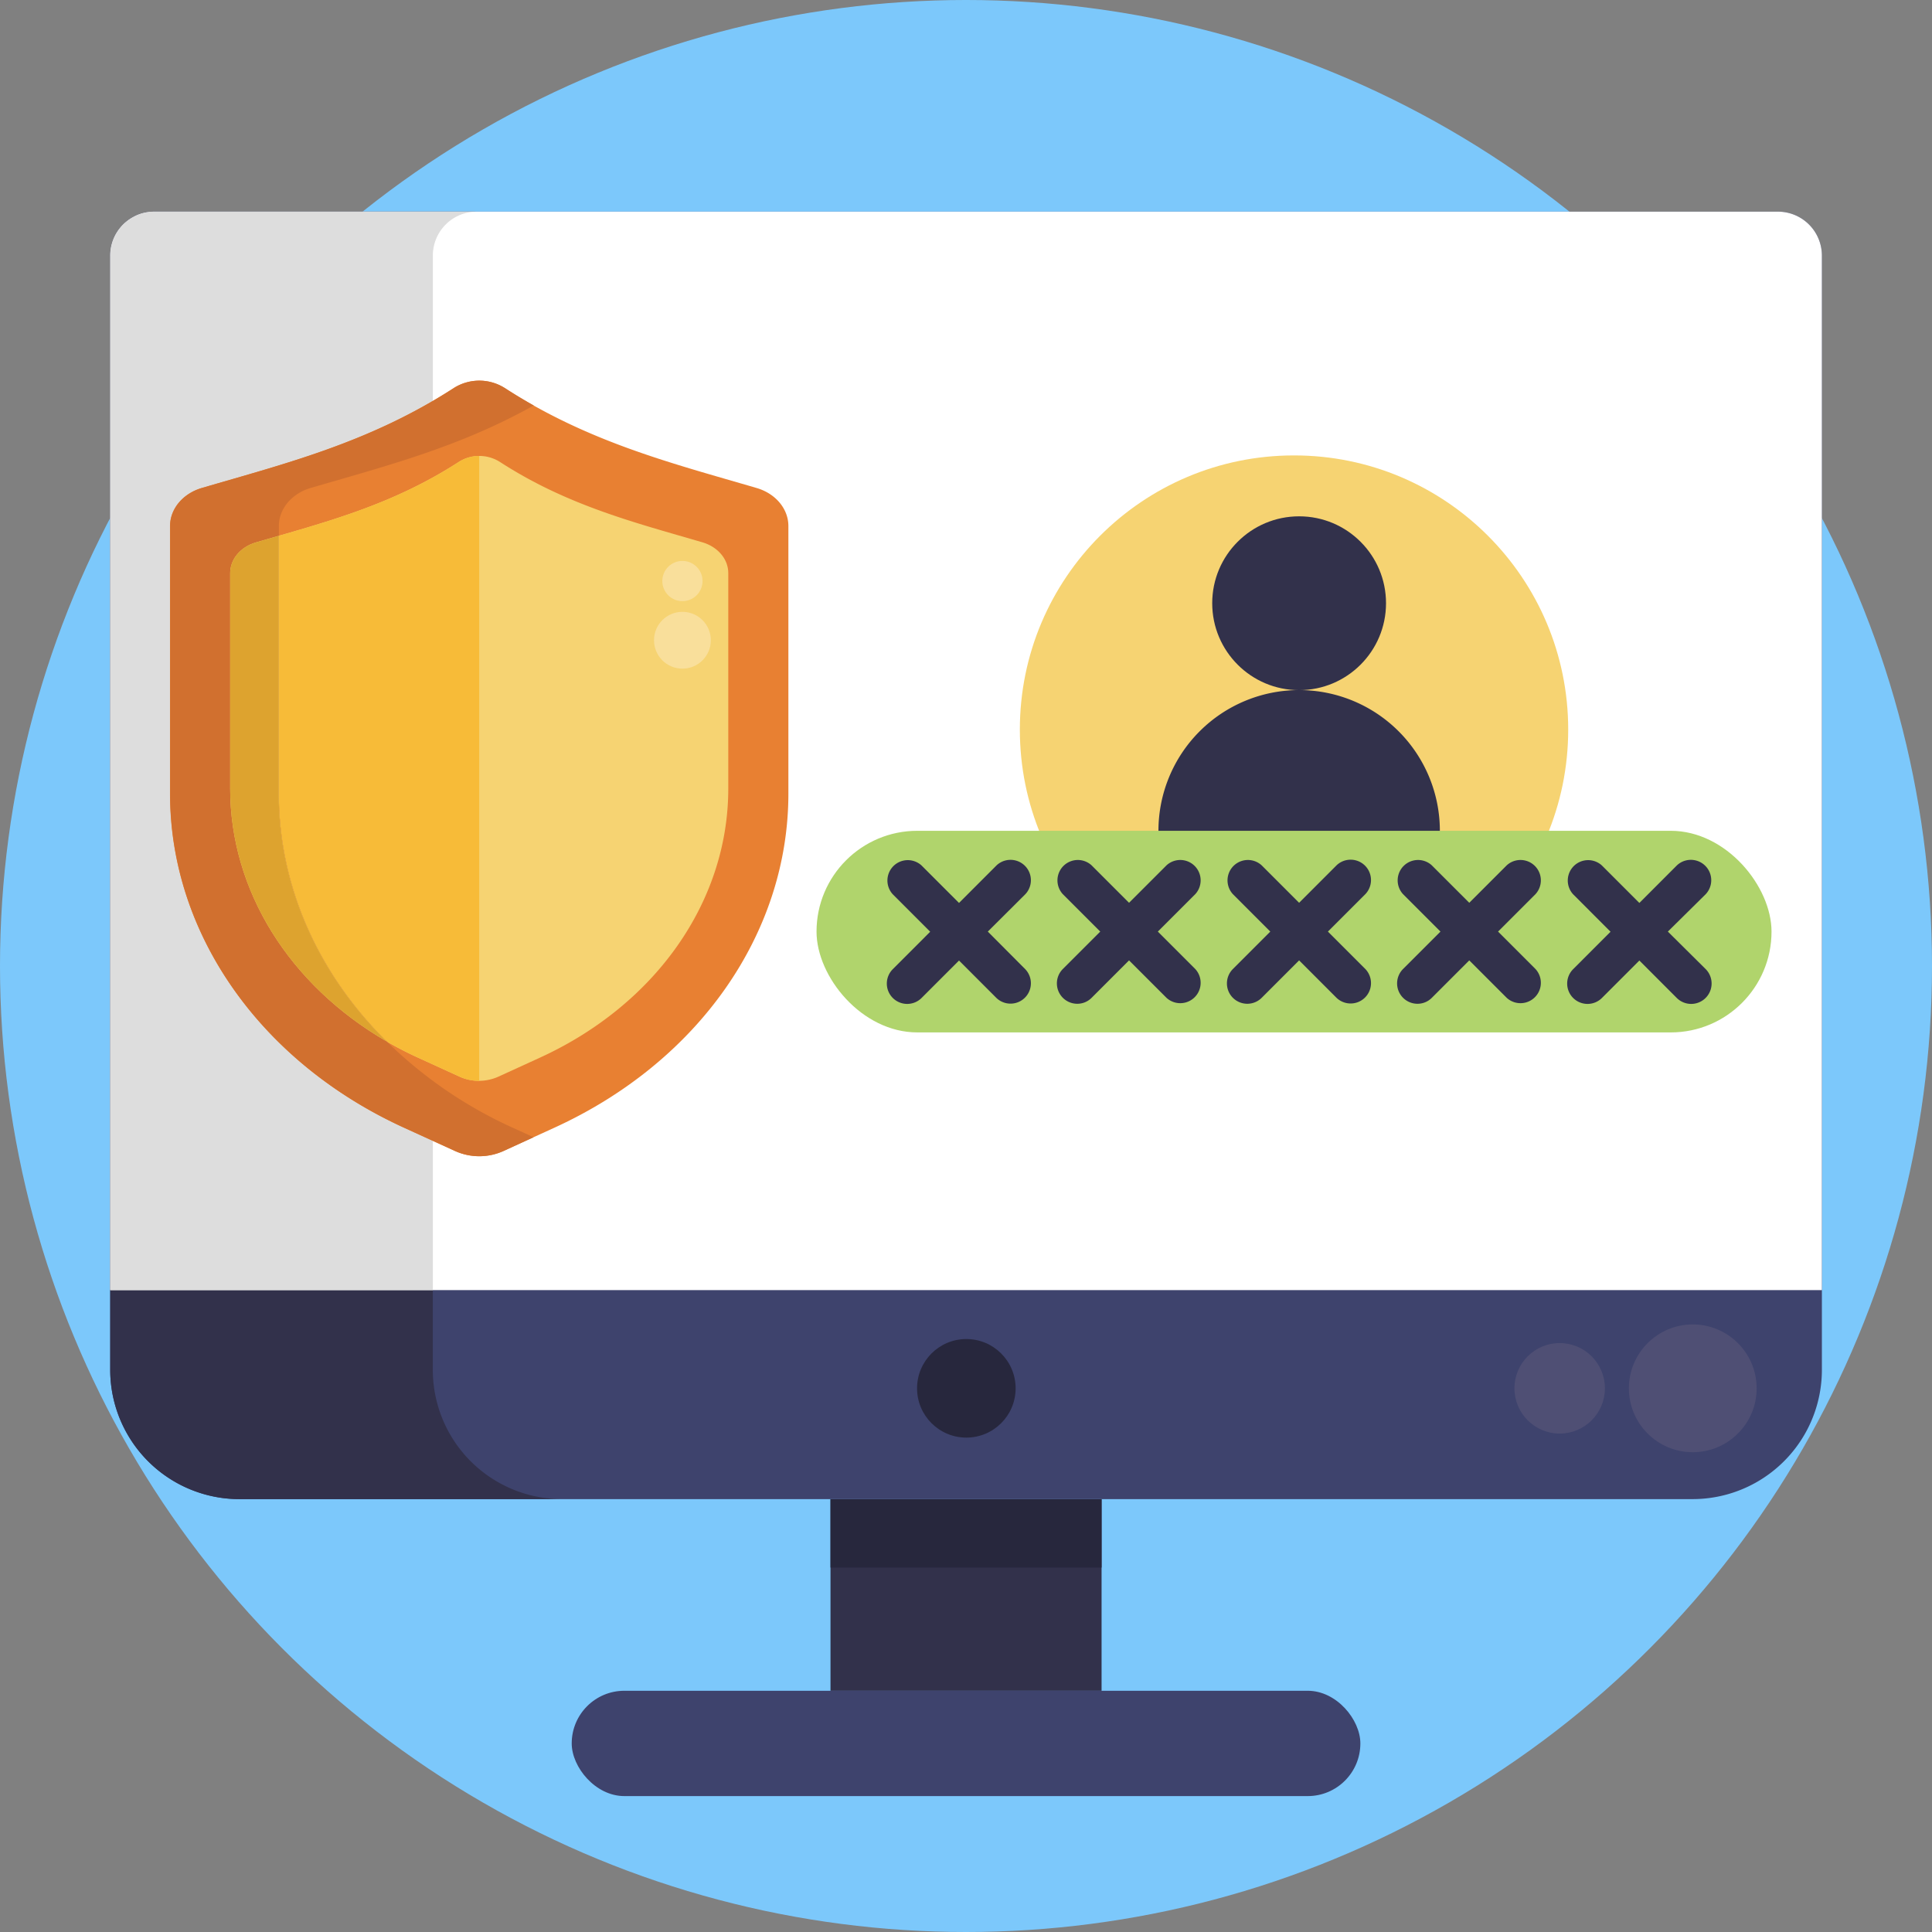 <svg height="512" viewBox="0 0 512 512" width="512" xmlns="http://www.w3.org/2000/svg"><rect x="0" y="0" width="512" height="512" fill="#808080" stroke="none"/><g id="BULINE"><circle cx="256" cy="256" fill="#7cc8fb" r="256"/></g><g id="Icons"><path d="m220.09 397.3h71.84v50.78h-71.84z" fill="#32314b"/><path d="m220.09 397.3h71.84v18.12h-71.84z" fill="#27273d"/><path d="m482.82 67.73v295.27a34.27 34.27 0 0 1 -34.28 34.28h-385a34.27 34.27 0 0 1 -34.33-34.28v-295.27a11.6 11.6 0 0 1 6.09-10.22c.33-.19.66-.34 1-.5.35-.15.7-.27 1.06-.39a11.66 11.66 0 0 1 3.47-.53h430.36a11.65 11.65 0 0 1 11.63 11.64z" fill="#3e436d"/><path d="m149 397.29h-85.51a34.27 34.27 0 0 1 -34.28-34.29v-295.27a11.6 11.6 0 0 1 6.09-10.22c.33-.19.66-.34 1-.5.35-.15.7-.27 1.06-.39a11.66 11.66 0 0 1 3.47-.53h85.49a11.63 11.63 0 0 0 -11.62 11.64v295.27a34.27 34.27 0 0 0 34.3 34.29z" fill="#32314b"/><rect fill="#3e436d" height="27.91" rx="13.95" width="209" x="151.51" y="448.07"/><circle cx="256.09" cy="367.92" fill="#27273d" r="13.06"/><path d="m482.82 67.73v274.16h-453.61v-274.16a11.6 11.6 0 0 1 6.09-10.22c.33-.19.66-.34 1-.5.35-.15.7-.27 1.06-.39a11.66 11.66 0 0 1 3.47-.53h430.36a11.65 11.65 0 0 1 11.63 11.64z" fill="#fff"/><path d="m126.33 56.09a11.63 11.63 0 0 0 -11.62 11.64v274.16h-85.5v-274.16a11.6 11.6 0 0 1 6.09-10.22c.33-.19.66-.34 1-.5.35-.15.7-.27 1.06-.39a11.66 11.66 0 0 1 3.47-.53z" fill="#ddd"/><circle cx="342.93" cy="193.35" fill="#f6d372" r="72.66"/><rect fill="#b0d46c" height="53.43" rx="26.71" width="253.08" x="216.39" y="220.17"/><g fill="#32314b"><path d="m261.78 246.88 9.92-9.88a5.4 5.4 0 0 0 -7.64-7.63l-9.91 9.92-9.92-9.92a5.4 5.4 0 0 0 -7.63 7.63l9.91 9.92-9.91 9.92a5.39 5.39 0 0 0 0 7.63 5.4 5.4 0 0 0 7.63 0l9.92-9.92 9.91 9.92a5.4 5.4 0 0 0 7.64-7.63z"/><path d="m306.84 246.88 9.92-9.92a5.4 5.4 0 0 0 -7.63-7.63l-9.92 9.92-9.92-9.92a5.4 5.4 0 0 0 -7.63 7.63l9.92 9.92-9.92 9.92a5.4 5.4 0 0 0 3.82 9.21 5.34 5.34 0 0 0 3.81-1.58l9.92-9.92 9.92 9.92a5.4 5.4 0 0 0 7.63-7.63z"/><path d="m351.91 246.88 9.92-9.92a5.4 5.4 0 0 0 -7.64-7.63l-9.91 9.92-9.92-9.92a5.4 5.4 0 0 0 -7.63 7.63l9.91 9.92-9.91 9.92a5.39 5.39 0 0 0 0 7.63 5.4 5.4 0 0 0 7.63 0l9.92-9.92 9.91 9.92a5.4 5.4 0 0 0 7.64-7.63z"/><path d="m397 246.88 9.92-9.92a5.4 5.4 0 0 0 -7.63-7.63l-9.92 9.92-9.92-9.92a5.4 5.4 0 0 0 -7.63 7.63l9.92 9.92-9.92 9.92a5.4 5.4 0 0 0 3.82 9.21 5.34 5.34 0 0 0 3.81-1.58l9.92-9.92 9.92 9.92a5.4 5.4 0 0 0 7.63-7.63z"/><path d="m442 246.88 10-9.88a5.4 5.4 0 0 0 -7.64-7.63l-9.91 9.92-9.92-9.92a5.4 5.4 0 0 0 -7.63 7.63l9.91 9.92-9.91 9.92a5.39 5.39 0 0 0 0 7.63 5.4 5.4 0 0 0 7.63 0l9.92-9.92 9.91 9.92a5.4 5.4 0 0 0 7.64-7.67z"/><circle cx="344.28" cy="159.86" r="23.03"/><path d="m344.28 182.88a37.29 37.29 0 0 0 -37.28 37.29h74.58a37.3 37.3 0 0 0 -37.3-37.29z"/></g><path d="m133.71 102.81a12.62 12.62 0 0 0 -13.43 0c-22.28 14.43-44.55 20-66.82 26.52-5 1.47-8.41 5.52-8.41 10.07v70.93c0 37 23.84 71.08 62 88.52l13.57 6.2a15.55 15.55 0 0 0 12.74 0l13.57-6.2c38.16-17.44 62-51.47 62-88.52v-70.93c0-4.55-3.38-8.6-8.41-10.07-22.27-6.53-44.52-12.09-66.81-26.52z" fill="#e88032"/><path d="m193 151.88v57.12c0 29.86-19.21 57.28-50 71.33l-10.93 5a12.54 12.54 0 0 1 -10.27 0l-10.94-5c-30.68-14.02-49.86-41.44-49.86-71.33v-57.12c0-3.67 2.73-6.93 6.78-8.12 18-5.26 35.9-9.74 53.84-21.37a10.16 10.16 0 0 1 10.82 0c17.95 11.63 35.89 16.11 53.84 21.37 4.02 1.24 6.72 4.45 6.72 8.12z" fill="#f6d372"/><path d="m127 120.83v165.62a12.26 12.26 0 0 1 -5.13-1.1l-10.94-5c-30.75-14.04-49.93-41.46-49.93-71.35v-57.12c0-3.67 2.73-6.93 6.78-8.12 18-5.26 35.9-9.74 53.84-21.37a10 10 0 0 1 5.38-1.56z" fill="#f7bb38"/><path d="m135.86 298.85 5.54 2.53-8 3.67a15.62 15.62 0 0 1 -12.74 0l-13.57-6.2c-38.16-17.44-62-51.47-62-88.52v-70.93c0-4.55 3.38-8.6 8.41-10.08 22.27-6.52 44.54-12.09 66.82-26.51a12.62 12.62 0 0 1 13.43 0q3.84 2.49 7.69 4.64c-19.71 11.08-39.42 16.1-59.13 21.87-5 1.48-8.41 5.53-8.41 10.08v70.93c0 24.5 10.42 47.67 28.52 65.61a116 116 0 0 0 33.44 22.91z" fill="#d1702f"/><path d="m102.38 275.94c-25.72-14.94-41.38-39.94-41.38-66.94v-57.12c0-3.67 2.73-6.93 6.78-8.12l6.08-1.76v68.35c0 24.48 10.42 47.65 28.52 65.59z" fill="#f6d372"/><path d="m102.38 275.94c-25.72-14.94-41.38-39.94-41.38-66.94v-57.12c0-3.67 2.73-6.93 6.78-8.12l6.08-1.76v68.35c0 24.48 10.42 47.65 28.52 65.59z" fill="#dda32f"/><circle cx="180.85" cy="169.67" fill="#f9df9b" r="7.53"/><circle cx="180.85" cy="153.98" fill="#f9df9b" r="5.33"/><circle cx="448.6" cy="367.92" fill="#4f4f74" r="16.93"/><circle cx="413.33" cy="367.92" fill="#4f4f74" r="11.99"/></g></svg>